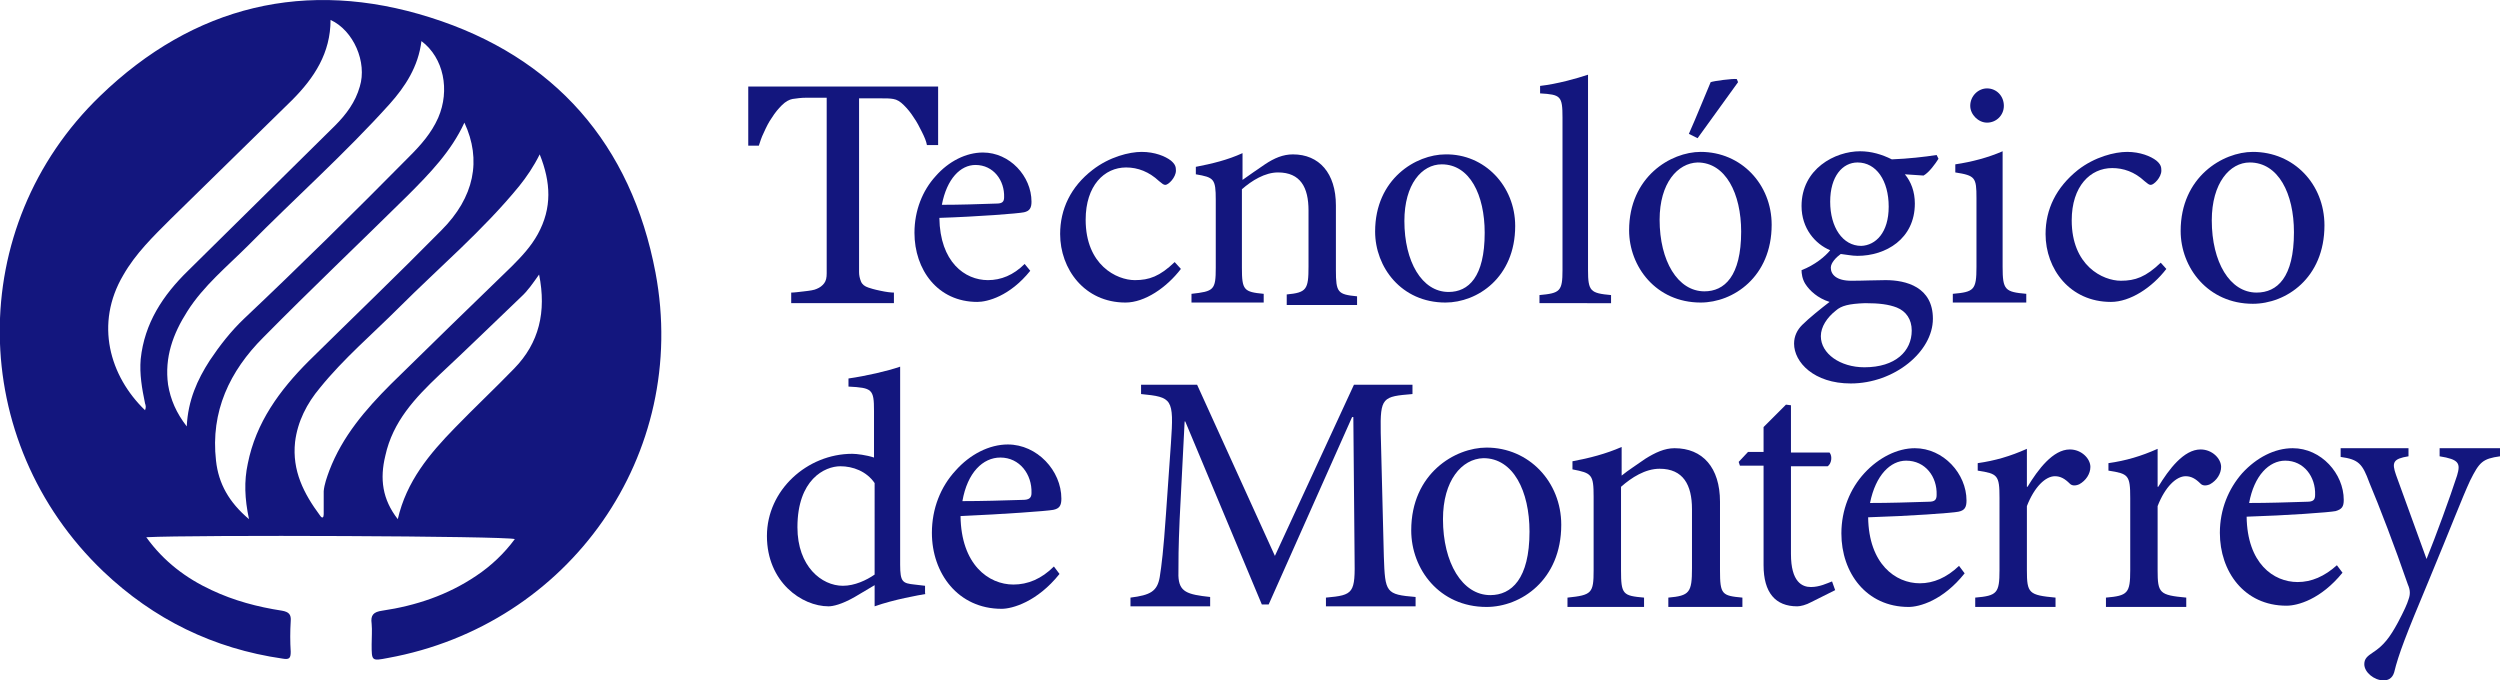 <?xml version="1.0" encoding="utf-8"?>
<!-- Generator: Adobe Illustrator 19.0.1, SVG Export Plug-In . SVG Version: 6.00 Build 0)  -->
<svg version="1.1" xmlns="http://www.w3.org/2000/svg" xmlns:xlink="http://www.w3.org/1999/xlink" x="0px" y="0px"
	 viewBox="0 0 401.6 109.3" style="enable-background:new 0 0 401.6 109.3;" xml:space="preserve">
<style type="text/css">
	.st0{display:none;}
	.st1{display:inline;}
	.st2{fill:#13167E;}
</style>
<g id="bg" class="st0">
	<rect x="-22.5" y="-90.1" class="st1" width="442" height="288"/>
</g>
<g id="typography">
	<g>
		<path class="st2" d="M150.6,23.3h-1.7c-0.1-0.6-0.4-1.3-0.8-2.1s-0.8-1.6-1.3-2.3c-0.5-0.8-1-1.4-1.6-2c-0.6-0.6-1.1-0.9-1.7-1
			c-0.5-0.1-1.2-0.1-1.9-0.1c-0.8,0-1.5,0-2.1,0H138v27.9c0,0.5,0.1,1,0.3,1.5c0.2,0.5,0.6,0.8,1.2,1c0.3,0.1,0.9,0.3,1.9,0.5
			c0.9,0.2,1.7,0.3,2.2,0.3v1.7h-16.5V47c0.5,0,1.2-0.1,2.1-0.2c0.9-0.1,1.6-0.2,2-0.4c0.5-0.2,0.9-0.5,1.2-0.9
			c0.3-0.4,0.4-0.9,0.4-1.6V15.7h-1.4c-0.5,0-1.1,0-1.9,0c-0.8,0-1.5,0.1-2.2,0.2c-0.5,0.1-1.1,0.4-1.7,1c-0.6,0.6-1.1,1.2-1.6,2
			c-0.5,0.7-0.9,1.5-1.3,2.4c-0.4,0.8-0.6,1.5-0.8,2.1h-1.7v-9.5h30.5V23.3z"/>
		<path class="st2" d="M165.5,43.5c-3.3,4.1-6.9,5-8.5,5c-6.4,0-10.1-5.2-10.1-11.1c0-3.6,1.3-6.8,3.4-9.1c2.1-2.4,4.9-3.8,7.6-3.8
			c4.3,0,7.8,3.8,7.8,7.9c0,1-0.3,1.5-1.2,1.7c-0.9,0.2-7.4,0.7-13.6,0.9c0.1,7.1,4.1,10,7.8,10c2.1,0,4.1-0.8,5.9-2.6L165.5,43.5z
			 M151.3,32.9c2.9,0,5.8-0.1,8.8-0.2c0.9,0,1.2-0.3,1.2-1c0.1-2.7-1.7-5.2-4.6-5.2C154.3,26.5,152.1,28.7,151.3,32.9z"/>
		<path class="st2" d="M189.7,43.2c-2.3,3-5.8,5.4-8.9,5.4c-6.6,0-10.5-5.4-10.5-11c0-4,1.7-7.6,5.2-10.3c2.7-2.1,5.9-2.9,7.9-2.9
			c2.1,0,3.8,0.7,4.7,1.4c0.7,0.6,0.8,1,0.8,1.6c0,1.1-1.2,2.3-1.7,2.3c-0.3,0-0.5-0.2-1-0.6c-1.6-1.5-3.4-2.2-5.3-2.2
			c-3.5,0-6.5,2.9-6.5,8.4c0,7.3,5,9.7,7.9,9.7c2.3,0,4-0.6,6.4-2.9L189.7,43.2z"/>
		<path class="st2" d="M206.7,48.7v-1.4c3.2-0.3,3.5-0.8,3.5-4.5v-9c0-3.7-1.3-6.1-4.9-6.1c-2.1,0-4.2,1.3-5.8,2.7v12.6
			c0,3.6,0.3,3.9,3.5,4.2v1.4h-11.6v-1.4c3.6-0.4,3.9-0.6,3.9-4.2V32.1c0-3.4-0.3-3.6-3.2-4.1v-1.2c2.6-0.5,5.1-1.1,7.5-2.2v4.3
			c1.1-0.8,2.3-1.6,3.6-2.5c1.5-1,2.9-1.6,4.5-1.6c4.2,0,6.9,3,6.9,8.2v10.4c0,3.6,0.3,3.9,3.4,4.2v1.4H206.7z"/>
		<path class="st2" d="M243.4,36.3c0,8.3-6.1,12.3-11.2,12.3c-7.1,0-11.3-5.7-11.3-11.4c0-8.5,6.6-12.4,11.3-12.4
			C238.5,24.7,243.4,29.9,243.4,36.3z M225.6,35.5c0,6.5,2.8,11.4,7.1,11.4c3.2,0,5.8-2.4,5.8-9.5c0-6.1-2.4-11-6.9-11
			C228.4,26.4,225.6,29.6,225.6,35.5z"/>
		<path class="st2" d="M247.3,48.7v-1.3c3.3-0.3,3.7-0.6,3.7-4V18.9c0-3.5-0.3-3.7-3.6-3.9v-1.2c2.7-0.3,5.9-1.2,7.7-1.8v31.4
			c0,3.4,0.4,3.7,3.7,4v1.3H247.3z"/>
		<path class="st2" d="M284.6,36.1c0,8.4-6.2,12.5-11.4,12.5c-7.2,0-11.5-5.8-11.5-11.6c0-8.6,6.7-12.6,11.5-12.6
			C279.7,24.4,284.6,29.6,284.6,36.1z M266.6,35.3c0,6.6,2.9,11.5,7.2,11.5c3.2,0,5.9-2.4,5.9-9.6c0-6.1-2.5-11.1-7-11.1
			C269.5,26.2,266.6,29.4,266.6,35.3z M271.3,21.5c1-2.2,3.1-7.4,3.5-8.3c0.5-0.2,3.6-0.6,4.2-0.5l0.2,0.5l-6.5,9L271.3,21.5z"/>
		<path class="st2" d="M311.4,25.5c-0.5,0.8-1.5,2.2-2.4,2.7l-3-0.2c1,1.2,1.6,2.8,1.6,4.7c0,5.7-4.7,8.4-9.2,8.4
			c-0.9,0-1.8-0.2-2.7-0.3c-0.7,0.5-1.6,1.4-1.6,2.2c0,1.1,0.9,2.1,3.3,2.1c1.9,0,3.8-0.1,5.5-0.1c3.3,0,7.6,1.1,7.6,6.2
			c0,5.3-6.2,10.4-13.2,10.4c-5.9,0-9.1-3.4-9.1-6.4c0-1.2,0.5-2.2,1.3-3c1.1-1.1,3.1-2.7,4.4-3.7c-1.9-0.6-3.2-1.8-3.9-2.9
			c-0.5-0.8-0.6-1.7-0.6-2.2c2.1-0.8,3.8-2.2,4.6-3.2c-2.4-1-4.6-3.5-4.6-7.1c0-6,5.4-8.8,9.4-8.8c1.8,0,3.5,0.5,5.1,1.3
			c2.6-0.1,5.3-0.4,7.2-0.7L311.4,25.5z M294.9,49.9c-1.4,1.1-2.4,2.6-2.4,4.1c0,2.8,3.1,5,7,5c5,0,7.6-2.6,7.6-5.9
			c0-1.8-0.9-3.1-2.4-3.7c-1.3-0.5-2.8-0.7-5.1-0.7C297,48.8,295.8,49.1,294.9,49.9z M294,32.4c0,4.1,2,7.1,5,7.1
			c2.3-0.1,4.4-2.1,4.4-6.3c0-4.2-2-7.1-5-7.1C296,26.1,294,28.3,294,32.4z"/>
		<path class="st2" d="M313.7,48.6v-1.4c3.4-0.3,3.8-0.6,3.8-4.3V31.8c0-3.3-0.2-3.6-3.4-4.1v-1.3c2.7-0.4,5.3-1.1,7.6-2.1v18.6
			c0,3.7,0.4,4,3.8,4.3v1.4H313.7z M316.5,17c0-1.6,1.3-2.8,2.7-2.8c1.5,0,2.7,1.2,2.7,2.8c0,1.5-1.2,2.7-2.7,2.7
			C317.8,19.7,316.5,18.4,316.5,17z"/>
		<path class="st2" d="M348,43.2c-2.3,3-5.8,5.3-8.9,5.3c-6.6,0-10.5-5.3-10.5-10.9c0-4,1.7-7.5,5.2-10.3c2.7-2.1,5.9-2.9,7.9-2.9
			c2.1,0,3.8,0.7,4.7,1.4c0.7,0.6,0.8,1,0.8,1.6c0,1.1-1.2,2.3-1.7,2.3c-0.3,0-0.5-0.2-1-0.6c-1.6-1.5-3.4-2.1-5.2-2.1
			c-3.5,0-6.5,2.9-6.5,8.4c0,7.3,5,9.7,7.9,9.7c2.3,0,4-0.6,6.4-2.9L348,43.2z"/>
		<path class="st2" d="M373.4,36.2c0,8.5-6.2,12.6-11.5,12.6c-7.2,0-11.6-5.8-11.6-11.7c0-8.7,6.8-12.7,11.6-12.7
			C368.5,24.4,373.4,29.6,373.4,36.2z M355.3,35.4c0,6.7,2.9,11.6,7.2,11.6c3.3,0,6-2.4,6-9.7c0-6.2-2.5-11.2-7.1-11.2
			C358.2,26.1,355.3,29.4,355.3,35.4z"/>
		<path class="st2" d="M148.8,95.4c-1.2,0.2-5.2,0.9-8.3,2V94l-3.2,1.9c-2.1,1.2-3.5,1.5-4.2,1.5c-4.3,0-9.9-3.9-9.9-11.3
			c0-7.4,6.5-13.2,13.7-13.2c0.7,0,2.3,0.2,3.5,0.6V66c0-3.5-0.3-3.7-4.1-3.9v-1.3c2.8-0.4,6.3-1.2,8.3-1.9v31.8
			c0,2.8,0.4,3,2.3,3.2l1.7,0.2V95.4z M140.5,77.6c-1.3-1.9-3.5-2.7-5.5-2.7c-2.5,0-6.9,2.1-6.9,9.8c0,6.3,3.9,9.4,7.3,9.4
			c1.9,0,3.8-0.9,5.1-1.8V77.6z"/>
		<path class="st2" d="M170.2,92.2c-3.6,4.5-7.6,5.6-9.3,5.6c-7,0-11.2-5.7-11.2-12.2c0-3.9,1.4-7.4,3.8-10c2.3-2.6,5.4-4.2,8.4-4.2
			c4.7,0,8.6,4.2,8.6,8.7c0,1.1-0.3,1.6-1.3,1.8c-1,0.2-8.1,0.7-14.9,1c0.1,7.8,4.5,11,8.5,11c2.3,0,4.5-0.9,6.5-2.9L170.2,92.2z
			 M154.6,80.5c3.2,0,6.4-0.1,9.7-0.2c1,0,1.4-0.3,1.4-1.1c0.1-3-1.9-5.7-5-5.7C157.9,73.5,155.4,75.9,154.6,80.5z"/>
		<path class="st2" d="M213,97.5V96c4.5-0.4,4.7-0.7,4.6-6.5L217.4,67h-0.2l-13.4,30.1h-1.1l-12.3-29.4h-0.1l-0.8,15.7
			c-0.2,4.5-0.2,6.9-0.2,9.1c0.1,2.6,1.4,3,5.1,3.4v1.5h-12.8V96c3.2-0.4,4.3-1,4.7-3.3c0.3-1.9,0.6-4.3,1-10.1l0.8-11.4
			c0.5-7.2,0.2-7.4-4.8-7.9v-1.5h9l12.5,27.5l12.7-27.5h9.4v1.5c-4.8,0.4-5.2,0.5-5.1,6.2l0.5,19.9c0.2,5.8,0.3,6.1,5.1,6.5v1.5H213
			z"/>
		<path class="st2" d="M250.8,84.3c0,8.9-6.5,13.2-12,13.2c-7.6,0-12.1-6.1-12.1-12.3c0-9.2,7.1-13.3,12.1-13.3
			C245.6,71.9,250.8,77.4,250.8,84.3z M231.8,83.4c0,7,3.1,12.2,7.6,12.2c3.4,0,6.3-2.6,6.3-10.2c0-6.5-2.6-11.8-7.4-11.8
			C234.8,73.7,231.8,77.2,231.8,83.4z"/>
		<path class="st2" d="M268,97.5v-1.5c3.4-0.3,3.8-0.8,3.8-4.7v-9.5c0-3.9-1.4-6.5-5.2-6.5c-2.3,0-4.5,1.4-6.2,2.9v13.4
			c0,3.9,0.3,4.1,3.7,4.4v1.5h-12.3v-1.5c3.9-0.4,4.2-0.7,4.2-4.4V79.8c0-3.6-0.3-3.8-3.4-4.4v-1.3c2.7-0.5,5.4-1.2,7.9-2.3v4.6
			c1.1-0.9,2.4-1.7,3.8-2.7c1.6-1,3.1-1.7,4.7-1.7c4.5,0,7.3,3.1,7.3,8.6v11c0,3.9,0.3,4.1,3.6,4.4v1.5H268z"/>
		<path class="st2" d="M291,96.7c-0.9,0.5-1.8,0.7-2.3,0.7c-3.5,0-5.4-2.2-5.4-6.6v-16h-3.8l-0.2-0.6l1.5-1.6h2.5v-4l3.6-3.6
			l0.8,0.1v7.6h6.2c0.5,0.6,0.3,1.8-0.3,2.2h-5.9V89c0,4.5,1.8,5.3,3.2,5.3c1.4,0,2.6-0.6,3.4-0.9l0.5,1.4L291,96.7z"/>
		<path class="st2" d="M315.6,92.1c-3.5,4.4-7.3,5.4-9,5.4c-6.8,0-10.8-5.5-10.8-11.8c0-3.8,1.4-7.2,3.7-9.7c2.3-2.5,5.3-4,8.1-4
			c4.6,0,8.3,4.1,8.3,8.4c0,1.1-0.3,1.6-1.3,1.8c-0.9,0.2-7.9,0.7-14.5,0.9c0.1,7.5,4.4,10.6,8.3,10.6c2.2,0,4.3-0.9,6.3-2.8
			L315.6,92.1z M300.4,80.8c3.1,0,6.2-0.1,9.4-0.2c1,0,1.3-0.3,1.3-1.1c0.1-2.9-1.8-5.5-4.9-5.5C303.7,74,301.3,76.3,300.4,80.8z"/>
		<path class="st2" d="M325.7,78.2c1.7-2.8,4.1-6,6.8-6c1.9,0,3.3,1.5,3.3,2.8c0,1.1-0.7,2.2-1.8,2.8c-0.7,0.3-1.2,0.2-1.5-0.1
			c-0.8-0.8-1.5-1.2-2.4-1.2c-1.5,0-3.3,1.7-4.5,4.8v10.3c0,3.7,0.3,4,4.6,4.4v1.5h-12.9V96c3.5-0.3,3.9-0.7,3.9-4.4V80
			c0-3.7-0.3-3.9-3.5-4.4v-1.2c2.8-0.4,5.2-1.1,7.9-2.3v6.1H325.7z"/>
		<path class="st2" d="M376.3,92c-3.5,4.3-7.2,5.3-9,5.3c-6.8,0-10.7-5.5-10.7-11.7c0-3.8,1.4-7.1,3.6-9.6c2.3-2.5,5.2-4,8.1-4
			c4.6,0,8.2,4.1,8.2,8.3c0,1.1-0.3,1.5-1.3,1.8c-0.9,0.2-7.8,0.7-14.3,0.9c0.1,7.5,4.3,10.5,8.2,10.5c2.2,0,4.3-0.9,6.3-2.7
			L376.3,92z M361.3,80.8c3.1,0,6.1-0.1,9.3-0.2c1,0,1.3-0.3,1.3-1.1c0.1-2.9-1.8-5.5-4.8-5.5C364.5,74,362.1,76.4,361.3,80.8z"/>
		<path class="st2" d="M401.6,73.3c-2.8,0.4-3.3,0.9-4.8,3.9c-1.3,2.8-3,7.3-6.7,16.2c-3.6,8.6-4.8,11.7-5.5,14.6
			c-0.3,1-1,1.3-1.7,1.3c-1.5,0-3.1-1.3-3.1-2.6c0-0.9,0.5-1.3,1.4-1.9c1.7-1.1,2.7-2.4,4-4.8c1-1.9,1.5-3,1.7-3.7
			c0.3-0.8,0.3-1.5-0.1-2.4c-2.1-6.1-4.6-12.6-6.2-16.4c-1.1-3-1.7-3.7-4.6-4.1V72h10.9v1.3c-2.5,0.4-2.7,1-2,3l4.9,13.5
			c1.5-3.7,3.8-10,4.9-13.4c0.6-2,0.3-2.6-2.8-3.1V72h9.7V73.3z"/>
		<path class="st2" d="M346.7,78.2c1.7-2.8,4.1-6,6.8-6c1.9,0,3.3,1.5,3.3,2.8c0,1.1-0.7,2.2-1.8,2.8c-0.7,0.3-1.2,0.2-1.5-0.1
			c-0.8-0.8-1.5-1.2-2.4-1.2c-1.5,0-3.3,1.7-4.5,4.8v10.3c0,3.7,0.3,4,4.6,4.4v1.5h-12.9V96c3.5-0.3,3.9-0.7,3.9-4.4V80
			c0-3.7-0.3-3.9-3.5-4.4v-1.2c2.8-0.4,5.2-1.1,7.9-2.3v6.1H346.7z"/>
	</g>
</g>
<g id="logo">
	<path class="st2" d="M105.3,43.8c-3.9-20.6-16.2-34.7-36.2-41c-19.9-6.3-38-1.9-53,12.6C-5.7,36.4-5.3,70.9,16.6,91.8
		c8.1,7.7,17.7,12.4,28.8,14c1.1,0.2,1.3-0.1,1.3-1.1c-0.1-1.6-0.1-3.3,0-4.9c0.1-1.1-0.3-1.5-1.4-1.7c-3.9-0.6-7.7-1.6-11.3-3.3
		c-4.1-1.9-7.7-4.6-10.5-8.5c7.5-0.4,57.9-0.2,59.2,0.3c-1.7,2.3-3.8,4.3-6.2,5.9c-4.6,3.1-9.7,4.8-15.1,5.6
		c-1.4,0.2-1.9,0.7-1.7,2.1c0.1,1.1,0,2.2,0,3.3c0,2.7,0,2.7,2.6,2.2C91.5,100.4,110.8,73,105.3,43.8z M23.3,64.8
		c0.1,0.3,0.2,0.6,0,1.1c-5.7-5.5-8.1-13.9-3.5-21.7c2-3.5,4.8-6.2,7.6-9c6.5-6.4,13-12.7,19.5-19.1c3.6-3.6,6.2-7.6,6.2-12.9
		c3.7,1.7,5.9,6.8,4.7,10.7c-0.7,2.5-2.2,4.5-4,6.3C46,27.9,38.1,35.7,30.2,43.5c-4,3.9-7,8.4-7.6,14.2
		C22.4,60.1,22.8,62.4,23.3,64.8z M30,68.5c-1.7-2.2-2.6-4.3-3-6.7c-0.6-4.4,0.8-8.2,3.1-11.8c2.6-4.1,6.4-7.2,9.8-10.6
		c7.5-7.6,15.5-14.7,22.7-22.7c2.5-2.8,4.6-6,5.1-10.1c3.6,2.7,4.6,7.9,2.7,12.3c-1.1,2.5-2.8,4.4-4.7,6.3
		c-8.7,8.8-17.5,17.5-26.5,26c-2.1,2-3.9,4.3-5.5,6.7C31.7,61,30.2,64.3,30,68.5z M40,83.4c-3.2-2.7-4.9-5.7-5.3-9.4
		c-0.9-7.9,2.2-14.4,7.6-19.8c7.6-7.7,15.5-15.2,23.2-22.8c3.5-3.5,7-7.1,9.1-11.7c2.8,6,1.6,12-3.7,17.3c-7,7.1-14.2,14-21.3,21
		c-4.7,4.7-8.5,9.9-9.8,16.5C39.2,77.3,39.3,80.1,40,83.4z M82.6,59.2c-3.1,3.2-6.4,6.3-9.5,9.5c-4.1,4.2-7.8,8.6-9.2,14.7
		c-2.5-3.2-2.9-6.5-2-10.2c1.2-5.5,4.8-9.3,8.7-13c4.4-4.1,8.7-8.3,13.1-12.5c1.1-1,1.9-2.2,2.9-3.6C87.8,50.1,86.6,55.1,82.6,59.2z
		 M86.4,37.6c-1.1,2-2.6,3.6-4.2,5.2c-6.5,6.3-13,12.6-19.4,18.9c-4.1,4.1-7.8,8.4-9.9,13.9c-0.4,1.1-0.8,2.2-0.9,3.3
		c0,1.2,0,2.5,0,3.7c0,0.5-0.2,0.8-0.6,0.2c-2.6-3.5-4.5-7.2-4-11.8c0.4-3.3,1.9-6.2,4-8.7c3.8-4.7,8.4-8.6,12.7-12.9
		C70.5,43,77.6,37,83.4,29.9c1.2-1.5,2.3-3.1,3.3-5.1C88.5,29.3,88.7,33.4,86.4,37.6z"/>
</g>
<g id="guides" class="st0">
</g>
</svg>
